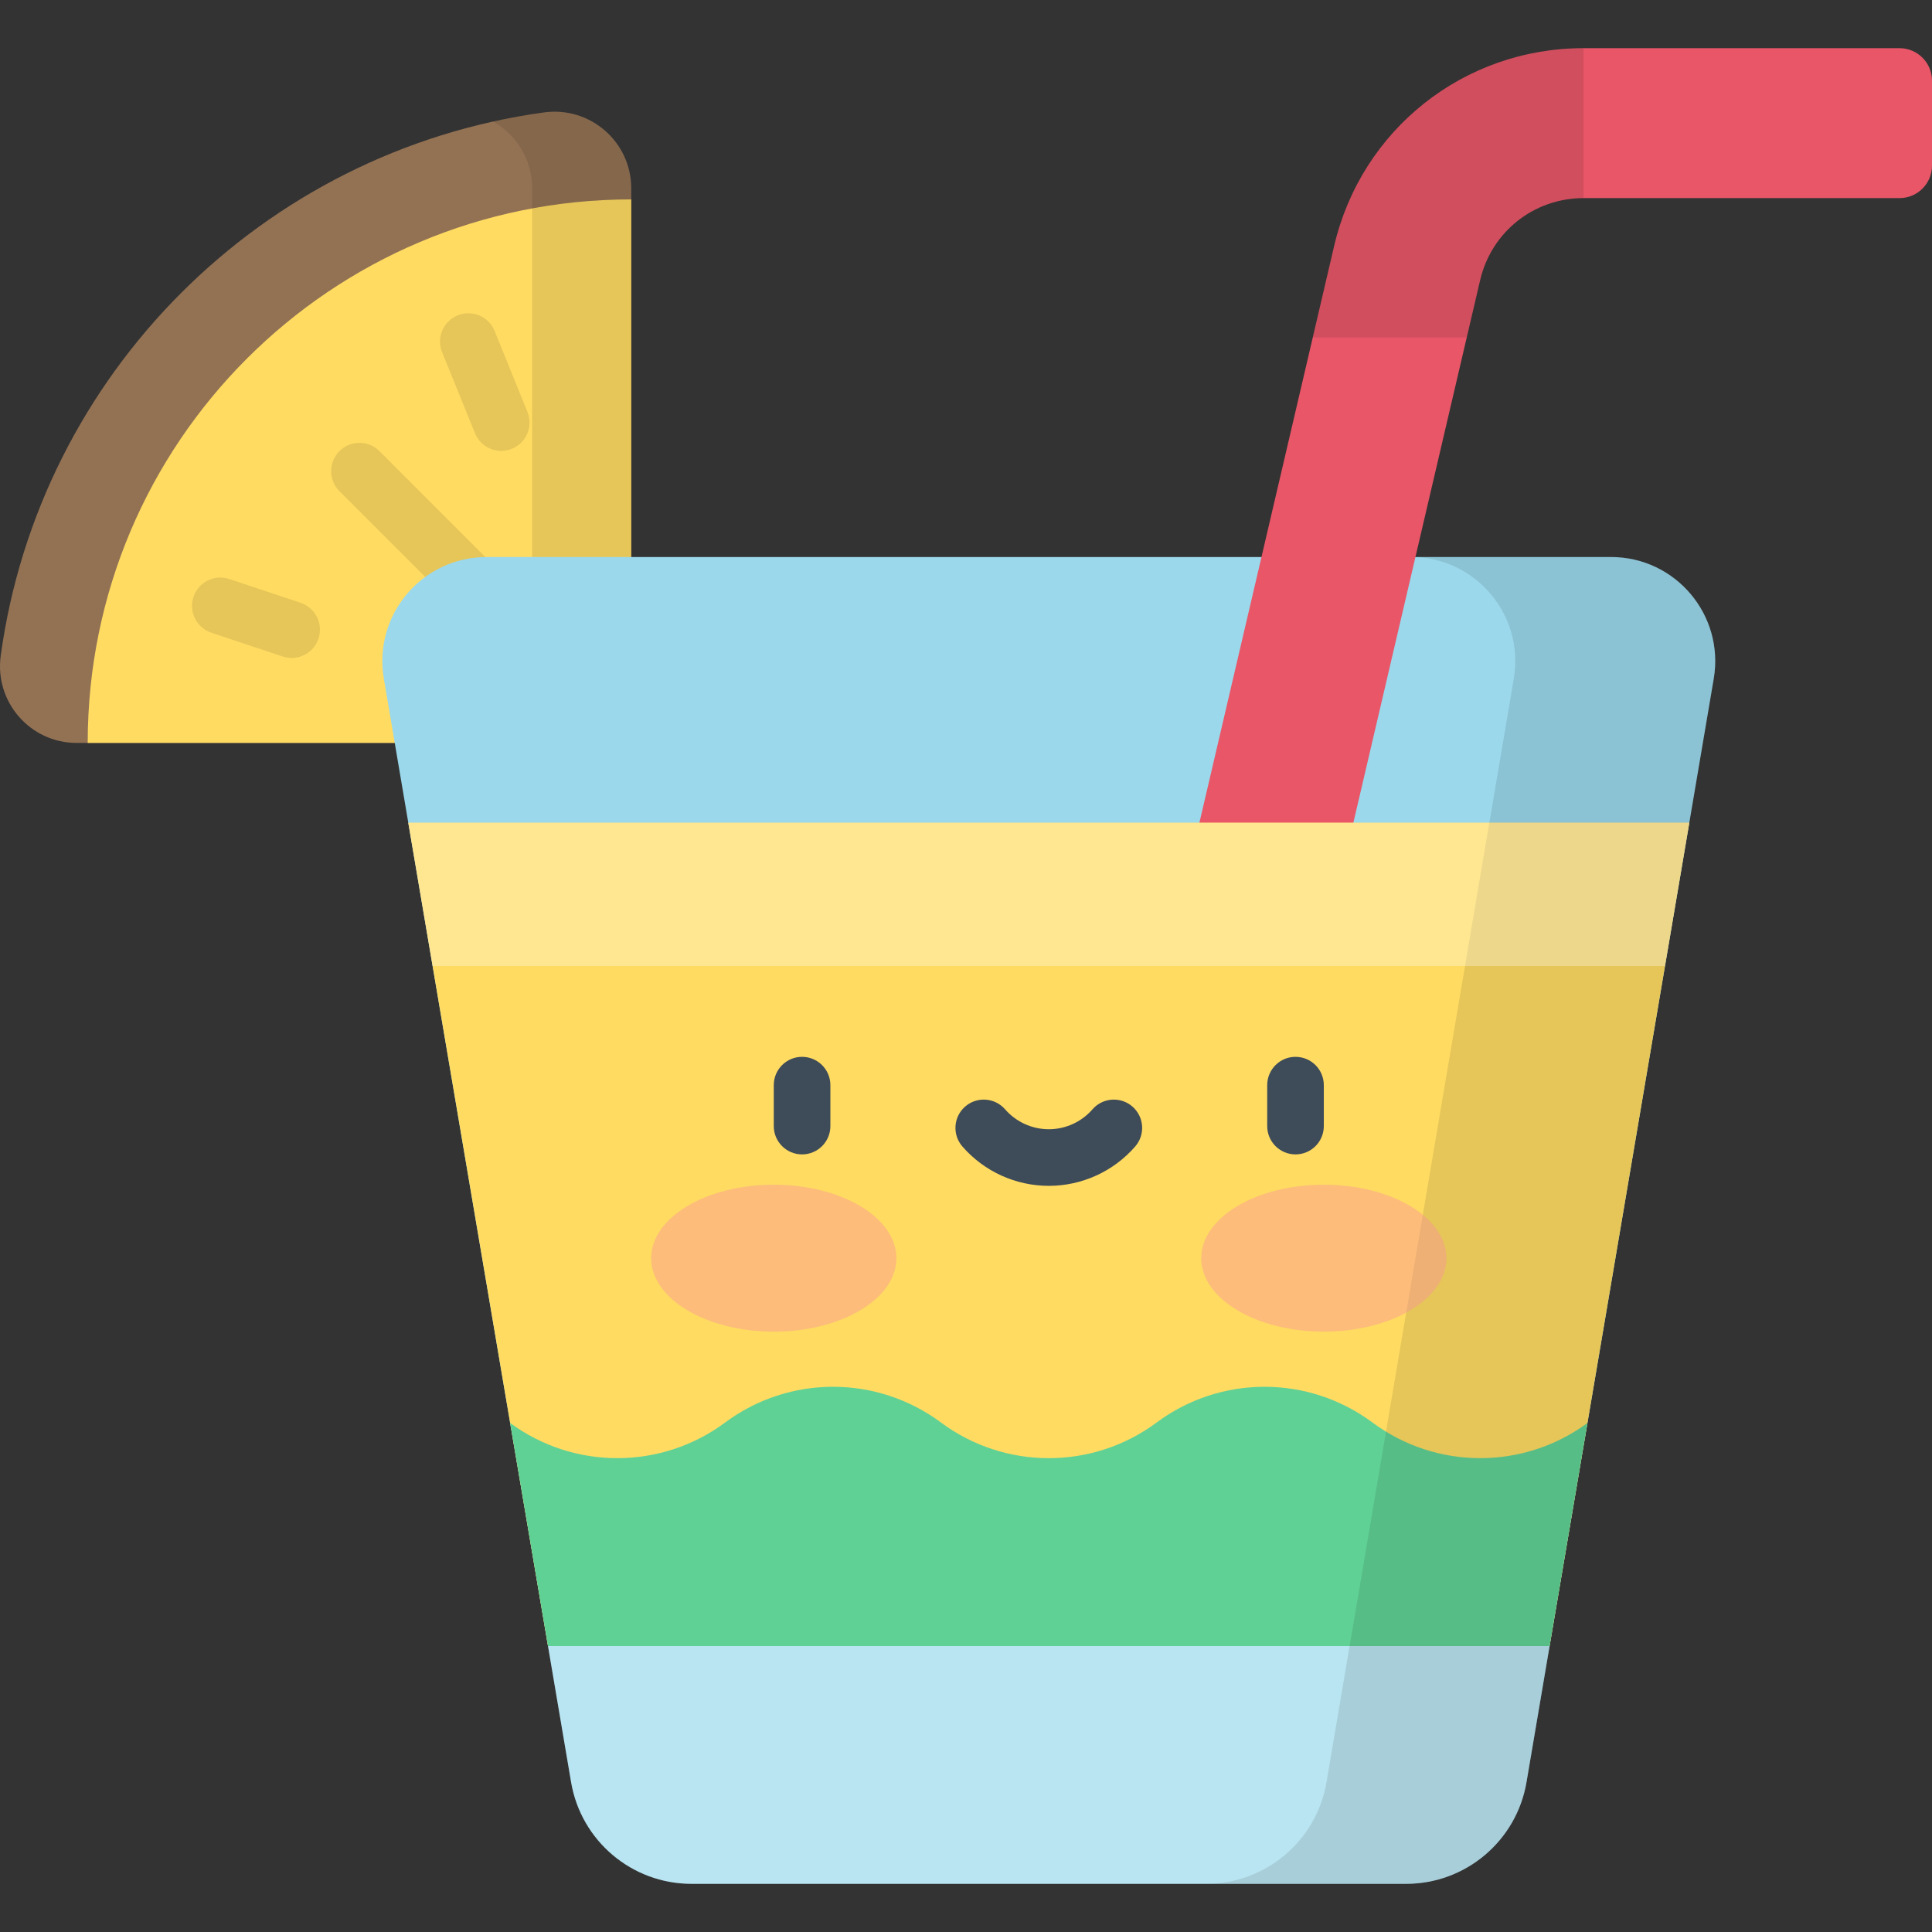<?xml version="1.0" encoding="iso-8859-1"?>
<!-- Generator: Adobe Illustrator 19.0.0, SVG Export Plug-In . SVG Version: 6.00 Build 0)  -->
<svg xmlns="http://www.w3.org/2000/svg" xmlns:xlink="http://www.w3.org/1999/xlink" version="1.1" id="Capa_1" x="0px" y="0px" viewBox="0 0 512 512" style="enable-background:new 0 0 512 512;" xml:space="preserve">
<rect x="0" y="0" width="512" height="512" fill="#333333" stroke="none"/>
<path style="fill:#937254;" d="M0.192,173.773c10.23-74.658,69.32-133.749,143.979-143.979c12.212-1.673,23.11,7.784,23.11,20.11  v146.979H20.302C7.976,196.882-1.481,185.985,0.192,173.773z"/>
<path style="fill:#FFDB62;" d="M23.243,196.882c0-79.55,64.488-144.038,144.038-144.038v144.038H23.243z"/>
<g style="opacity:0.1;">
	<path d="M129.905,167.006c-1.919,0-3.839-0.732-5.303-2.197l-34.643-34.643c-2.929-2.929-2.929-7.678,0-10.606   c2.929-2.929,7.678-2.929,10.606,0l34.643,34.643c2.929,2.929,2.929,7.678,0,10.606   C133.744,166.274,131.824,167.006,129.905,167.006z"/>
	<path d="M132.831,119.483c-2.963,0-5.77-1.768-6.952-4.682L117.17,93.34c-1.558-3.838,0.292-8.212,4.129-9.77   c3.839-1.558,8.212,0.292,9.77,4.129l8.709,21.461c1.558,3.838-0.292,8.212-4.129,9.77   C134.725,119.305,133.77,119.483,132.831,119.483z"/>
	<path d="M77.284,174.364c-0.787,0-1.587-0.125-2.374-0.387l-18.891-6.301c-3.929-1.311-6.052-5.559-4.742-9.488   c1.311-3.929,5.559-6.054,9.488-4.742l18.891,6.301c3.929,1.311,6.052,5.559,4.742,9.488   C83.35,172.377,80.424,174.364,77.284,174.364z"/>
</g>
<g style="opacity:0.1;">
	<path d="M144.171,29.794c-4.562,0.625-9.064,1.439-13.503,2.421c6.135,3.456,10.362,10.015,10.362,17.689v146.978h26.251V49.904   C167.281,37.578,156.383,28.121,144.171,29.794z"/>
</g>
<path style="fill:#9BD8EB;" d="M372.635,499.233H183.248c-15.782,0-29.262-11.385-31.902-26.945l-49.625-292.441  c-2.86-16.853,10.127-32.229,27.221-32.229h297.999c17.094,0,30.081,15.376,27.221,32.229l-49.625,292.441  C401.897,487.848,388.417,499.233,372.635,499.233z"/>
<path style="fill:#E85668;" d="M329.826,341.424l62.431-267.209C395.245,61.43,406.502,52.5,419.633,52.5h83.763  c4.752,0,8.604-3.852,8.604-8.604V21.372c0-4.752-3.852-8.604-8.604-8.604h-83.763c-31.689,0-58.857,21.551-66.066,52.409  l-62.431,267.209L329.826,341.424z"/>
<g style="opacity:0.1;">
	<path d="M353.566,65.176c7.21-30.857,34.378-52.409,66.066-52.409V52.5c-13.131,0-24.388,8.93-27.376,21.716l-3.559,15.233h-40.803   L353.566,65.176z"/>
</g>
<polygon style="fill:#FFDB62;" points="108.198,218.014 145.227,436.227 410.657,436.227 447.686,218.014 "/>
<g style="opacity:0.3;">
	<path style="fill:#FFFFFF;" d="M145.227,436.227l6.119,36.061c2.64,15.56,16.12,26.945,31.902,26.945h189.387   c15.782,0,29.262-11.385,31.902-26.945l6.119-36.061H145.227z"/>
</g>
<path style="fill:#60D195;" d="M363.707,376.971L363.707,376.971c-16.972-12.613-40.205-12.613-57.177,0l0,0  c-16.972,12.613-40.205,12.613-57.177,0l0,0c-16.972-12.613-40.205-12.613-57.177,0l0,0c-16.909,12.566-40.027,12.605-56.982,0.133  l10.033,59.124h265.43l10.033-59.124C403.734,389.576,380.616,389.537,363.707,376.971z"/>
<g style="opacity:0.1;">
	<path d="M426.941,147.618H373.95c17.094,0,30.081,15.376,27.221,32.229l-49.625,292.441c-2.64,15.56-16.12,26.945-31.902,26.945   h52.99c15.782,0,29.262-11.385,31.902-26.945l49.625-292.441C457.022,162.994,444.035,147.618,426.941,147.618z"/>
</g>
<g style="opacity:0.3;">
	<polygon style="fill:#FFFFFF;" points="108.198,218.014 114.644,256 441.24,256 447.686,218.014  "/>
</g>
<g>
	<path style="fill:#3E4B58;" d="M212.559,305.926c-4.142,0-7.5-3.358-7.5-7.5v-10.853c0-4.142,3.358-7.5,7.5-7.5s7.5,3.358,7.5,7.5   v10.853C220.059,302.568,216.701,305.926,212.559,305.926z"/>
	<path style="fill:#3E4B58;" d="M343.324,305.926c-4.142,0-7.5-3.358-7.5-7.5v-10.853c0-4.142,3.358-7.5,7.5-7.5s7.5,3.358,7.5,7.5   v10.853C350.824,302.568,347.466,305.926,343.324,305.926z"/>
	<path style="fill:#3E4B58;" d="M277.941,314.26c-8.774,0-17.118-3.8-22.892-10.426c-2.721-3.123-2.396-7.86,0.727-10.582   c3.122-2.721,7.86-2.396,10.582,0.727c2.924,3.355,7.146,5.28,11.583,5.28s8.659-1.925,11.583-5.28   c2.721-3.124,7.459-3.448,10.582-0.727c3.123,2.722,3.448,7.459,0.727,10.582C295.06,310.46,286.716,314.26,277.941,314.26z"/>
</g>
<g style="opacity:0.4;">
	<ellipse style="fill:#F98F9D;" cx="350.83" cy="333.43" rx="32.493" ry="19.472"/>
	<ellipse style="fill:#F98F9D;" cx="205.06" cy="333.43" rx="32.493" ry="19.472"/>
</g>
<g>
</g>
<g>
</g>
<g>
</g>
<g>
</g>
<g>
</g>
<g>
</g>
<g>
</g>
<g>
</g>
<g>
</g>
<g>
</g>
<g>
</g>
<g>
</g>
<g>
</g>
<g>
</g>
<g>
</g>
</svg>
